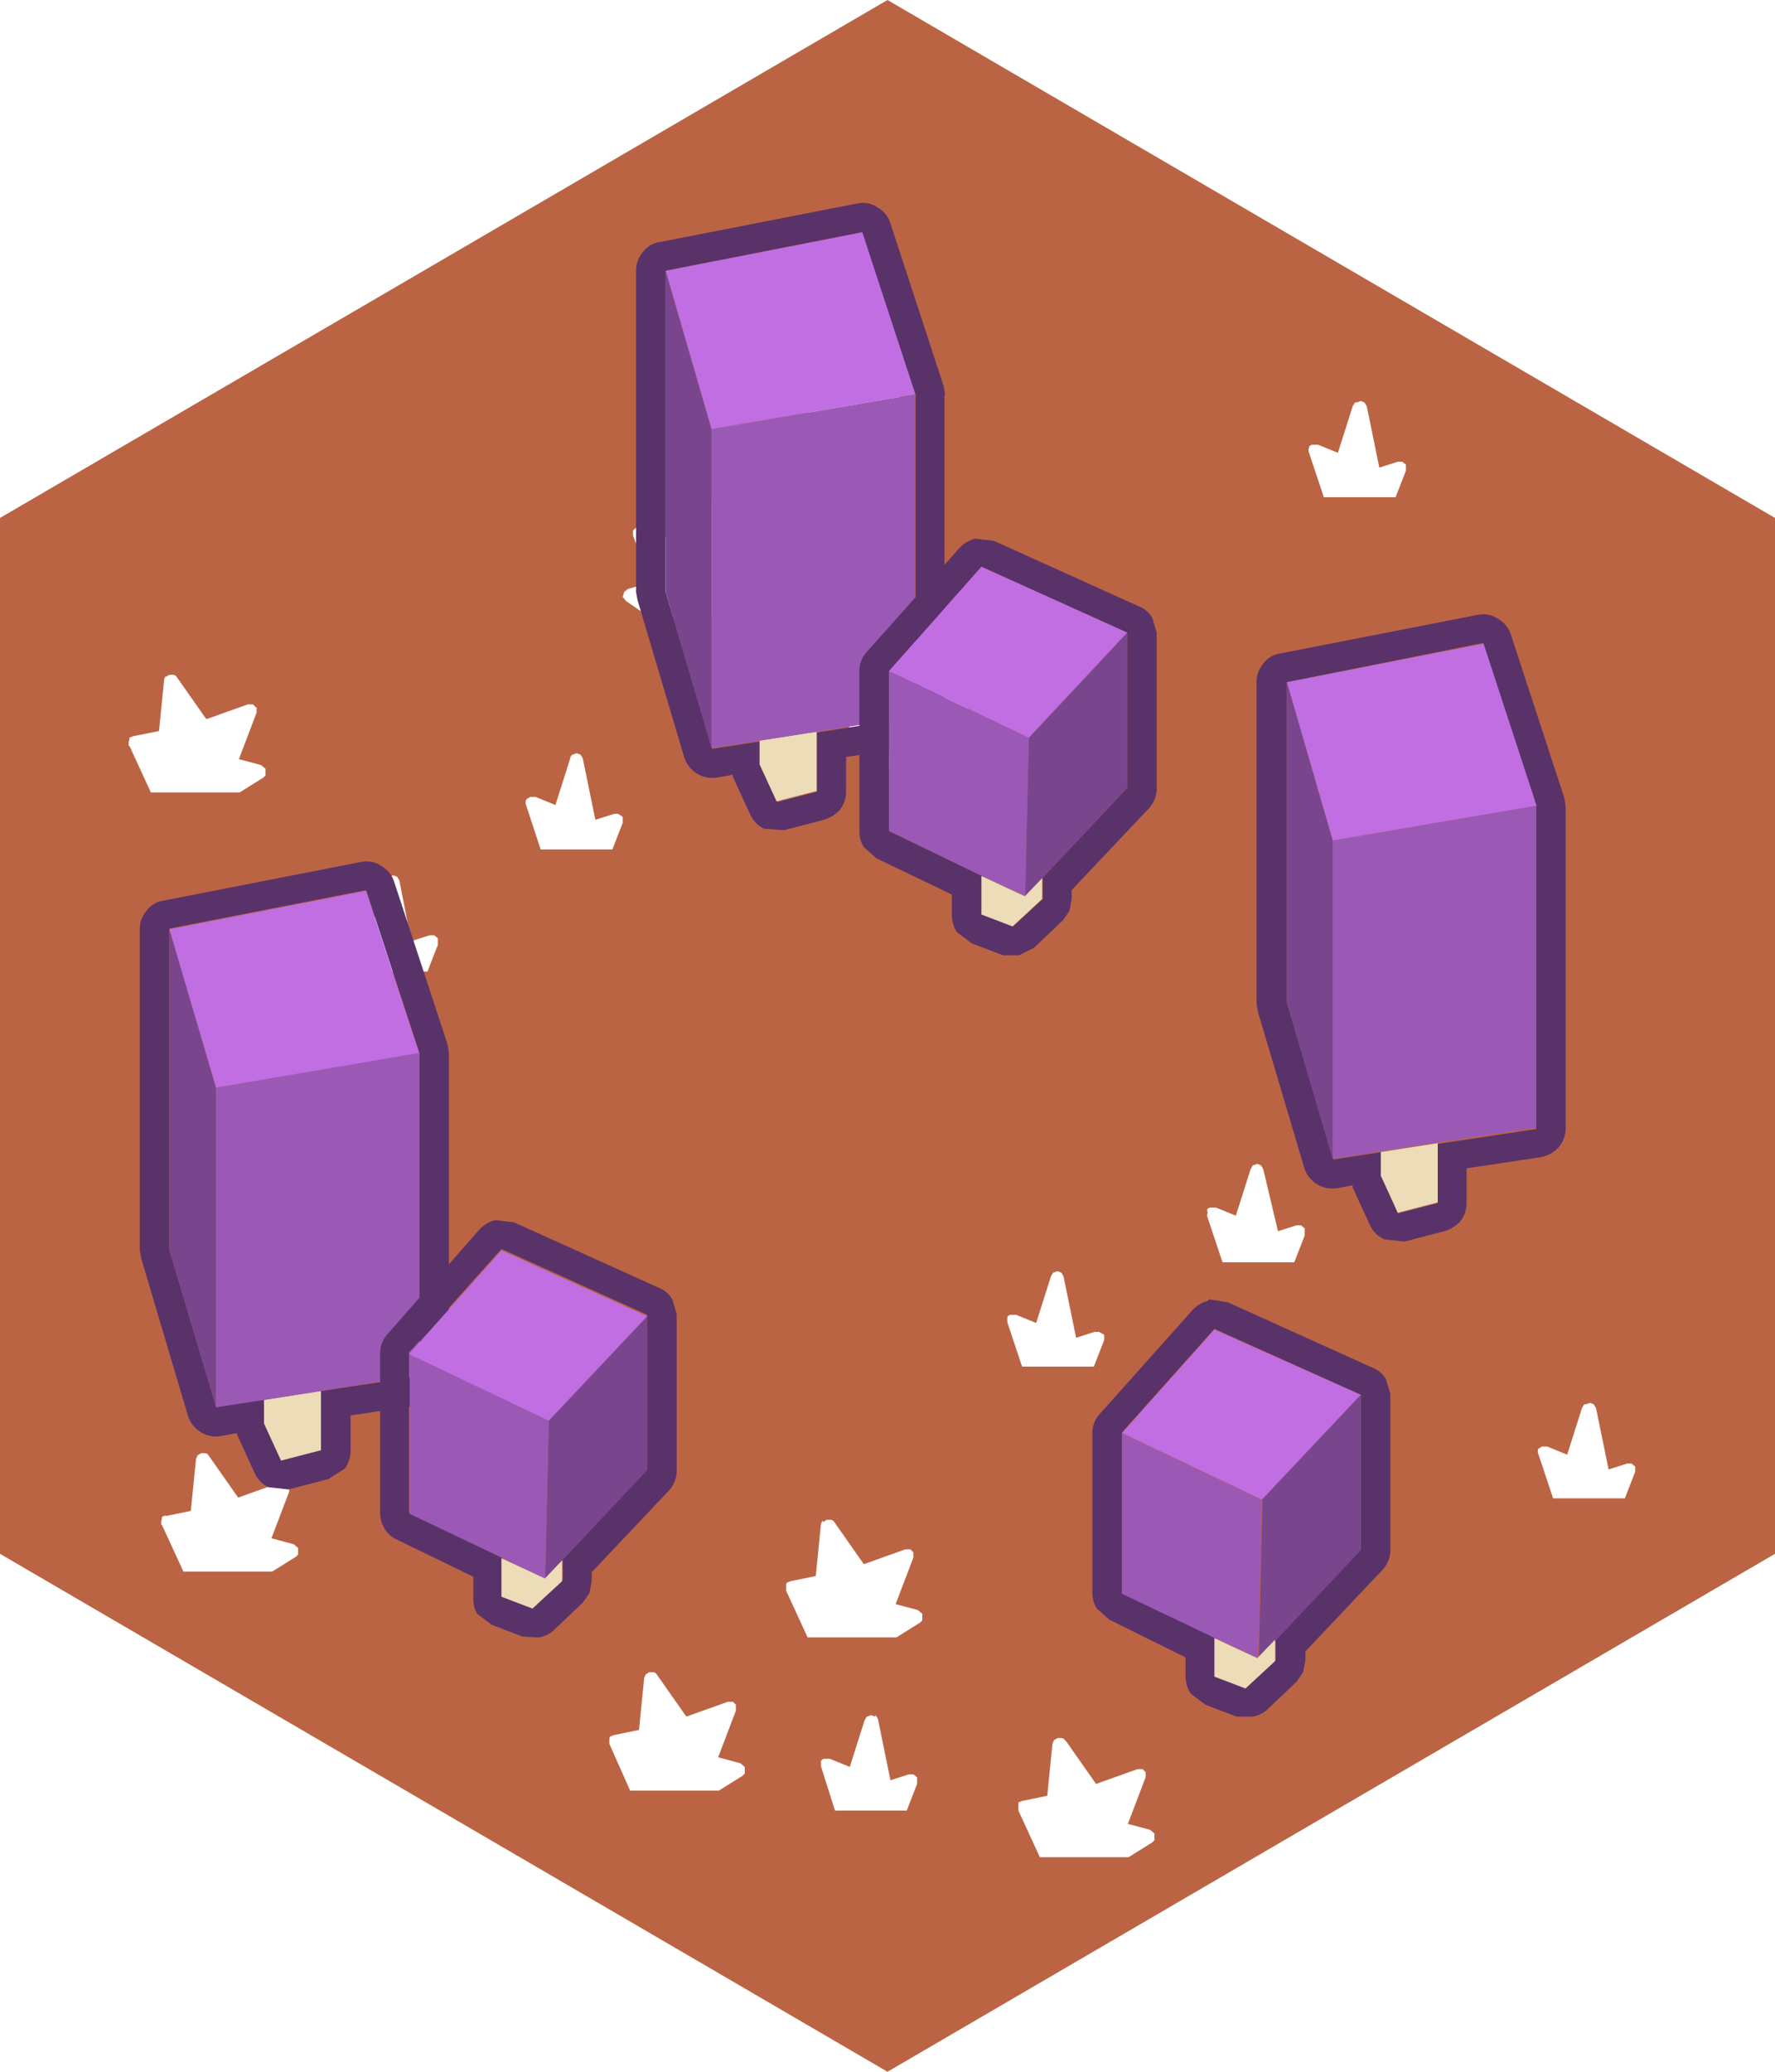 <svg xmlns="http://www.w3.org/2000/svg" xmlns:xlink="http://www.w3.org/1999/xlink" viewBox="0 0 120 140"><defs><style>.cls-1{fill:url(#linear-gradient);}.cls-2{fill:#bb6444;}.cls-3{fill:url(#linear-gradient-2);}.cls-4{fill:url(#linear-gradient-3);}.cls-5{fill:url(#linear-gradient-4);}.cls-6{fill:url(#linear-gradient-5);}.cls-7{fill:url(#linear-gradient-6);}.cls-8{fill:url(#linear-gradient-7);}.cls-9{fill:url(#linear-gradient-8);}.cls-10{fill:url(#linear-gradient-9);}.cls-11{fill:url(#linear-gradient-10);}.cls-12{fill:url(#linear-gradient-11);}.cls-13{fill:url(#linear-gradient-12);}.cls-14{fill:url(#linear-gradient-13);}.cls-15{fill:url(#linear-gradient-14);}.cls-16{fill:url(#linear-gradient-15);}.cls-17{fill:#593269;}.cls-18{fill:#c16ee2;}.cls-19{fill:#ecdcb8;}.cls-20{fill:#9b59b6;}.cls-21{fill:#79468e;}</style><linearGradient id="linear-gradient" x1="-1469.2" y1="30.38" x2="169.2" y2="30.38" gradientTransform="matrix(0, 0, 0, 0, 91.47, 27.76)" gradientUnits="userSpaceOnUse"><stop offset="0" stop-color="#bb6444"/><stop offset="1" stop-color="#d27453"/></linearGradient><linearGradient id="linear-gradient-2" x1="-1469.2" y1="26.2" x2="169.2" y2="26.2" gradientTransform="matrix(0, 0, 0, 0, 57.47, 23.61)" xlink:href="#linear-gradient"/><linearGradient id="linear-gradient-3" x1="-1469.2" y1="37.68" x2="169.2" y2="37.68" gradientTransform="matrix(0, 0, 0, 0, 46.41, 34.48)" xlink:href="#linear-gradient"/><linearGradient id="linear-gradient-4" x1="-1469.2" y1="48.02" x2="169.2" y2="48.02" gradientTransform="matrix(0, 0, 0, 0, 61.56, 44.93)" xlink:href="#linear-gradient"/><linearGradient id="linear-gradient-5" x1="-1469.2" y1="106.57" x2="169.2" y2="106.57" gradientTransform="matrix(0, 0, 0, 0, 57.41, 103.48)" xlink:href="#linear-gradient"/><linearGradient id="linear-gradient-6" x1="-1469.2" y1="81.93" x2="169.2" y2="81.93" gradientTransform="matrix(0, 0, 0, 0, 84.57, 79.31)" xlink:href="#linear-gradient"/><linearGradient id="linear-gradient-7" x1="-1469.2" y1="89.18" x2="169.2" y2="89.18" gradientTransform="matrix(0, 0, 0, 0, 71.07, 86.56)" xlink:href="#linear-gradient"/><linearGradient id="linear-gradient-8" x1="-1469.2" y1="98.07" x2="169.2" y2="98.07" gradientTransform="matrix(0, 0, 0, 0, 106.97, 95.46)" xlink:href="#linear-gradient"/><linearGradient id="linear-gradient-9" x1="-1469.2" y1="49.52" x2="169.2" y2="49.52" gradientTransform="matrix(0, 0, 0, 0, 12.91, 46.43)" xlink:href="#linear-gradient"/><linearGradient id="linear-gradient-10" x1="-1469.2" y1="54.18" x2="169.2" y2="54.18" gradientTransform="matrix(0, 0, 0, 0, 38.57, 51.56)" xlink:href="#linear-gradient"/><linearGradient id="linear-gradient-11" x1="-1469.2" y1="62.43" x2="169.2" y2="62.43" gradientTransform="matrix(0, 0, 0, 0, 26.12, 59.81)" xlink:href="#linear-gradient"/><linearGradient id="linear-gradient-12" x1="-1469.2" y1="102.18" x2="169.2" y2="102.18" gradientTransform="matrix(0, 0, 0, 0, 15.16, 99.08)" xlink:href="#linear-gradient"/><linearGradient id="linear-gradient-13" x1="-1469.2" y1="116.93" x2="169.2" y2="116.93" gradientTransform="matrix(0, 0, 0, 0, 45.41, 113.83)" xlink:href="#linear-gradient"/><linearGradient id="linear-gradient-14" x1="-1469.2" y1="121.32" x2="169.2" y2="121.32" gradientTransform="matrix(0, 0, 0, 0, 73.01, 118.23)" xlink:href="#linear-gradient"/><linearGradient id="linear-gradient-15" x1="-1469.2" y1="119.18" x2="169.2" y2="119.18" gradientTransform="matrix(0, 0, 0, 0, 58.47, 116.56)" xlink:href="#linear-gradient"/></defs><title>Asset 112</title><g id="Layer_2" data-name="Layer 2"><g id="Layer_1-2" data-name="Layer 1"><path class="cls-1" d="M91.6,27.2l.3-.1.25.1.15.25.85,4.15,1.25-.4h.3l.25.2v.45l-.7,1.8H89.4l-1-3a.42.42,0,0,1,0-.35V30.2a.3.3,0,0,1,.25-.15h.35l1.35.55,1-3.15.15-.25"/><path class="cls-2" d="M91.6,27.2l-.15.25-1,3.15-1.35-.55h-.35a.3.3,0,0,0-.25.15v.05a.42.42,0,0,0,0,.35l1,3h4.85l.7-1.8V31.4l-.25-.2h-.3l-1.25.4-.85-4.15-.15-.25-.25-.1-.3.1m-34-4.3-.3.15-.15.25-.8,4.1L55.05,27l-.3.05-.25.2v.45l.7,1.8h4.85l.9-3.1v-.35l-.25-.2h-.35L59,26.4l-1-3.15L57.85,23l-.3-.1M48.1,33.8l-2,2.85-2.85-1H43l-.2.2,0,0v.35L44,39.35l-1.55.45-.25.2-.1.35.1.1.1.15,1.6,1.1h6l1.45-3.15.05,0,0-.25-.1-.15,0-.1L51,37.85l-1.65-.3-.4-3.5-.1-.25-.25-.15h-.25l-.25.15M60.5,44.2l-.25-.15L60,44l-.25.15-.1.25-.35,3.5-1.7.35-.25.1-.05.1,0,.2v.25h0l1.45,3.15h6l1.6-1,.15-.15,0-.15,0-.3-.3-.25-1.5-.4,1.2-3.15v-.35l-.05,0-.2-.2H65.3l-2.8,1-2-2.85m-4.9,58.5-.1.25-.35,3.5-1.7.35-.25.1-.05.1,0,.2v.25h0l1.45,3.15h6l1.6-1,.15-.15,0-.15,0-.3-.3-.25-1.5-.4,1.2-3.15v-.35l0,0-.2-.2h-.35l-2.8,1-2-2.85a.3.3,0,0,0-.25-.15l-.25,0-.25.15m26-20.9a.42.42,0,0,0,0,.35l1,3h4.85l.7-1.8V83l-.25-.2h-.3l-1.25.4L85.4,79l-.15-.25-.25-.1-.3.1-.15.25-1,3.15L82.2,81.6h-.35a.3.3,0,0,0-.25.15v0M74,90l-1.25.4-.85-4.15L71.75,86l-.25-.1-.3.1-.15.25-1,3.15-1.35-.55h-.35a.3.3,0,0,0-.25.15v0l0,.35,1,3h4.85l.7-1.8V90.2L74.3,90H74m33.1,4.9-.15.25-1,3.15-1.35-.55h-.35l-.25.15v0a.42.42,0,0,0,0,.35l1,3h4.85l.7-1.8V99.1l-.25-.2h-.3l-1.25.4-.85-4.15-.15-.25-.25-.1-.3.1m-96-49.25-.1.25-.35,3.5L9,49.75l-.25.1,0,.1-.05.2v.25h.05l1.45,3.15h6l1.6-1,.15-.15,0-.15,0-.3-.3-.25-1.5-.4,1.2-3.15v-.35l-.05,0-.2-.2h-.35l-2.8,1-2-2.85a.3.3,0,0,0-.25-.15l-.25,0-.25.15M38.7,51a.3.3,0,0,0-.15.25l-1,3.15-1.35-.55h-.35L35.6,54v0a.42.42,0,0,0-.05.35l1,3.05h4.85l.7-1.8V55.2L41.8,55h-.3l-1.25.4-.85-4.15L39.25,51,39,50.9l-.3.1M26.1,59.5l-1,3.15-1.35-.55H23.4l-.25.15v0a.42.42,0,0,0,0,.35l.95,3.05H28.9l.7-1.8v-.45l-.25-.2h-.3l-1.25.4L27,59.5l-.15-.25-.25-.1-.3.1-.15.25M11.2,102.4l-.25.1,0,.1-.05.2v.25h.05l1.45,3.15h6l1.6-1,.15-.15,0-.15,0-.3-.3-.25-1.5-.4,1.2-3.15v-.35l-.05-.05-.2-.2H18.9l-2.8,1-2-2.85a.3.3,0,0,0-.25-.15l-.25,0-.25.15-.1.25-.35,3.5-1.7.35m30,15.4L42.6,121h6l1.6-1,.15-.15,0-.15,0-.3-.3-.25-1.5-.4,1.2-3.15v-.35l0-.05-.2-.2h-.35l-2.8,1-2-2.85a.3.3,0,0,0-.25-.15l-.25,0-.25.15-.1.25-.35,3.5-1.7.35-.25.1-.05.1,0,.2v.25h0m30.8-.3a.3.3,0,0,0-.25-.15l-.25,0-.25.15-.1.25-.35,3.5-1.7.35-.25.1,0,.1,0,.2v.25h0l1.45,3.15h6l1.6-1,.15-.15,0-.15,0-.3-.3-.25-1.5-.4,1.2-3.15v-.35l0,0-.2-.2h-.35l-2.8,1-2-2.85M59.15,116l-.25-.1-.3.1-.15.25-1,3.15-1.35-.55h-.35a.3.3,0,0,0-.25.15v0l0,.35.95,3h4.85l.7-1.8v-.45l-.25-.2h-.3l-1.25.4-.85-4.15-.15-.25M60,140,0,105V35L60,0l60,35v70L60,140"/><path class="cls-3" d="M57.55,22.9l.3.1.15.25,1,3.15,1.4-.55h.35l.25.2v.35l-.9,3.1H55.2l-.7-1.8v-.45l.25-.2.3-.05,1.25.4.8-4.1.15-.25.3-.15"/><path class="cls-4" d="M48.1,33.8l.25-.15h.25l.25.15.1.25.4,3.5,1.65.3.25.15,0,.1.1.15,0,.25-.05,0L49.85,41.7h-6l-1.6-1.1-.1-.15-.1-.1.1-.35.25-.2L44,39.35l-1.25-3.1V35.9l0,0,.2-.2h.35l2.85,1,2-2.85"/><path class="cls-5" d="M60.5,44.2l2,2.85,2.8-1h.35l.2.2.05,0v.35l-1.2,3.15,1.5.4.3.25,0,.3,0,.15-.15.15-1.6,1h-6L57.3,48.9h0v-.25l0-.2.05-.1.25-.1,1.7-.35.35-3.5.1-.25L60,44l.25,0,.25.15"/><path class="cls-6" d="M55.6,102.7l.25-.15.25,0a.3.3,0,0,1,.25.15l2,2.85,2.8-1h.35l.2.2,0,0v.35l-1.2,3.15,1.5.4.3.25,0,.3,0,.15-.15.15-1.6,1h-6l-1.45-3.15h0v-.25l0-.2.05-.1.25-.1,1.7-.35.35-3.5.1-.25"/><path class="cls-7" d="M81.6,81.8v0a.3.3,0,0,1,.25-.15h.35l1.35.55,1-3.15.15-.25.3-.1.25.1.15.25.85,4.15,1.25-.4h.3l.25.2v.45l-.7,1.8H82.5l-1-3a.42.42,0,0,1,0-.35"/><path class="cls-8" d="M74,90h.3l.25.2v.45l-.7,1.8H69l-1-3,0-.35v0a.3.3,0,0,1,.25-.15h.35l1.35.55,1-3.15L71.2,86l.3-.1.25.1.15.25.85,4.15L74,90"/><path class="cls-9" d="M107.1,94.9l.3-.1.25.1.15.25.85,4.15,1.25-.4h.3l.25.2v.45l-.7,1.8H104.9l-1-3a.42.42,0,0,1,0-.35v0l.25-.15h.35l1.35.55,1-3.15.15-.25"/><path class="cls-10" d="M11.1,45.65l.25-.15.25,0a.3.3,0,0,1,.25.15l2,2.85,2.8-1H17l.2.2.05,0v.35l-1.2,3.15,1.5.4.3.25,0,.3,0,.15-.15.15-1.6,1h-6L8.65,50.4H8.6v-.25l.05-.2,0-.1.25-.1,1.7-.35L11,45.9l.1-.25"/><path class="cls-11" d="M38.7,51l.3-.1.25.1.15.25.85,4.15L41.5,55h.3l.25.2v.45l-.7,1.8H36.5l-1-3.05a.42.42,0,0,1,.05-.35v0l.25-.15h.35l1.35.55,1-3.15A.3.3,0,0,1,38.7,51"/><path class="cls-12" d="M26.1,59.5l.15-.25.3-.1.25.1.15.25.85,4.15,1.25-.4h.3l.25.2v.45l-.7,1.8H24.05l-.95-3.05a.42.42,0,0,1,0-.35v0l.25-.15h.35l1.35.55,1-3.15"/><path class="cls-13" d="M11.2,102.4l1.7-.35.35-3.5.1-.25.25-.15.25,0a.3.3,0,0,1,.25.15l2,2.85,2.8-1h.35l.2.2.05.05v.35l-1.2,3.15,1.5.4.3.25,0,.3,0,.15-.15.15-1.6,1h-6l-1.45-3.15h-.05v-.25l.05-.2,0-.1.25-.1"/><path class="cls-14" d="M41.15,117.8h0v-.25l0-.2.05-.1.25-.1,1.7-.35.35-3.5.1-.25.25-.15.25,0a.3.3,0,0,1,.25.15l2,2.85,2.8-1h.35l.2.2,0,.05v.35l-1.2,3.15,1.5.4.3.25,0,.3,0,.15-.15.15-1.6,1h-6l-1.45-3.15"/><path class="cls-15" d="M72,117.5l2,2.85,2.8-1h.35l.2.2,0,0v.35l-1.2,3.15,1.5.4.3.25,0,.3,0,.15-.15.15-1.6,1h-6l-1.45-3.15h0V122l0-.2,0-.1.25-.1,1.7-.35.35-3.5.1-.25.25-.15.25,0a.3.3,0,0,1,.25.15"/><path class="cls-16" d="M59.15,116l.15.25.85,4.15,1.25-.4h.3l.25.2v.45l-.7,1.8H56.4l-.95-3,0-.35v0a.3.3,0,0,1,.25-.15h.35l1.35.55,1-3.15.15-.25.3-.1.25.1"/><path class="cls-17" d="M63.85,26.65V48.4a2,2,0,0,1-.45,1.3,2.21,2.21,0,0,1-1.25.7l-4.95.75v2.3a2.05,2.05,0,0,1-.4,1.25,2.42,2.42,0,0,1-1.1.7l-2.7.7L51.65,56a1.91,1.91,0,0,1-.95-1l-1.15-2.5,0-.15-1.1.2a2,2,0,0,1-2.2-1.4l-3.15-10.6L43,40V18.3a1.92,1.92,0,0,1,.45-1.25,1.74,1.74,0,0,1,1.2-.7l13.3-2.6a1.76,1.76,0,0,1,1.35.25,1.88,1.88,0,0,1,.9,1.1l3.6,11,.1.6m-2,0L58.25,15.7,45,18.3V40l3.15,10.6,3.25-.5v1.6l1.15,2.5,2.7-.7v-4l6.65-1.05V26.65"/><path class="cls-18" d="M61.85,26.65,48.1,29,45,18.3l13.3-2.6,3.6,11"/><path class="cls-19" d="M55.2,49.45v4l-2.7.7-1.15-2.5v-1.6l3.85-.6"/><path class="cls-20" d="M48.1,29l13.75-2.35V48.4L55.2,49.45l-3.85.6-3.25.5V29"/><path class="cls-21" d="M48.1,29V50.55L45,40V18.3L48.1,29"/><path class="cls-17" d="M86.6,44.15l13.3-2.6a1.76,1.76,0,0,1,1.35.25,1.88,1.88,0,0,1,.9,1.1l3.6,11,.1.6V76.2a2,2,0,0,1-.45,1.3,2.21,2.21,0,0,1-1.25.7l-5,.75v2.3a2.05,2.05,0,0,1-.4,1.25,2.42,2.42,0,0,1-1.1.7l-2.7.7-1.35-.15a1.91,1.91,0,0,1-1-1l-1.15-2.5,0-.15-1.1.2A2,2,0,0,1,88.2,79l-3.15-10.6-.1-.6V46.1a1.92,1.92,0,0,1,.45-1.25,1.74,1.74,0,0,1,1.2-.7m17.25,10.3-3.6-11L87,46.1V67.75l3.15,10.6,3.25-.5v1.6L94.5,82l2.7-.7v-4l6.65-1V54.45"/><path class="cls-18" d="M103.85,54.45,90.1,56.8,87,46.1l13.3-2.6,3.6,11"/><path class="cls-20" d="M103.85,54.45V76.2l-6.65,1-3.85.6-3.25.5V56.8l13.75-2.35"/><path class="cls-19" d="M97.2,77.25v4l-2.7.7-1.15-2.5v-1.6l3.85-.6"/><path class="cls-21" d="M90.1,78.35,87,67.75V46.1L90.1,56.8V78.35"/><path class="cls-17" d="M21.7,94l6.65-1V71.15l-3.6-11-13.3,2.6V84.45l3.15,10.6,3.25-.5v1.6L19,98.65l2.7-.7V94M25.75,58.5a1.88,1.88,0,0,1,.9,1.1l3.6,10.95.1.6V92.9a2,2,0,0,1-.45,1.3,2.21,2.21,0,0,1-1.25.7l-4.95.75V98a2.05,2.05,0,0,1-.4,1.25l-1.1.7-2.7.7-1.35-.15a1.91,1.91,0,0,1-.95-1L16.05,97,16,96.85l-1.1.2a2,2,0,0,1-2.2-1.4L9.55,85.05l-.1-.6V62.8a1.92,1.92,0,0,1,.45-1.25,1.74,1.74,0,0,1,1.2-.7l13.3-2.6a1.76,1.76,0,0,1,1.35.25"/><path class="cls-18" d="M11.45,62.8l13.3-2.6,3.6,11L14.6,73.5,11.45,62.8"/><path class="cls-21" d="M11.45,62.8,14.6,73.5V95.05l-3.15-10.6V62.8"/><path class="cls-19" d="M21.7,94v4l-2.7.7-1.15-2.5v-1.6L21.7,94"/><path class="cls-20" d="M21.7,94l-3.85.6-3.25.5V73.5l13.75-2.35V92.9L21.7,94"/><path class="cls-21" d="M36.85,106.65,37.1,96l6.65-7.1v10.5L38,105.45l-1.15,1.2"/><path class="cls-17" d="M45.75,88.85v10.5a2,2,0,0,1-.55,1.4l-5.2,5.5v.6l-.15.8-.45.65-1.95,1.85a2,2,0,0,1-1,.5l-1.1-.05-2.1-.8-1-.75A2.15,2.15,0,0,1,32,107.9v-1.35l-5.15-2.5a1.89,1.89,0,0,1-.85-.75,2,2,0,0,1-.3-1V91.45a1.89,1.89,0,0,1,.5-1.3L32.4,83.1a2.11,2.11,0,0,1,1.1-.65l1.25.15,9.85,4.45a1.78,1.78,0,0,1,.85.75l.3,1M38,105.45l5.75-6.1V88.85L33.9,84.4l-6.25,7v10.8l6.3,3v2.6l2.1.8,2-1.85v-1.4"/><path class="cls-20" d="M37.1,96l-.25,10.7L34,105.3l-6.3-3V91.45L37.1,96"/><path class="cls-18" d="M37.1,96l-9.45-4.5,6.25-7,9.85,4.45L37.1,96"/><path class="cls-19" d="M36.85,106.65l1.15-1.2v1.4l-2,1.85-2.1-.8v-2.6l2.9,1.35"/><path class="cls-17" d="M58.6,44.05l6.25-7a2.11,2.11,0,0,1,1.1-.65l1.25.15L77.05,41a1.78,1.78,0,0,1,.85.75l.3,1v10.5a2,2,0,0,1-.55,1.4l-5.2,5.5v.6l-.15.8-.45.65L69.9,64.05l-1,.5-1.1,0-2.1-.8-1-.75a2.15,2.15,0,0,1-.35-1.15V60.45L59.25,58l-.85-.75a2,2,0,0,1-.3-1.05V45.35a1.89,1.89,0,0,1,.5-1.3m11.85,15.3,5.75-6.1V42.75L66.35,38.3,60.1,45.35v10.8l6.3,3.05v2.6l2.1.8,2-1.85v-1.4"/><path class="cls-21" d="M70.45,59.35l-1.15,1.2.25-10.7,6.65-7.1v10.5l-5.75,6.1"/><path class="cls-18" d="M76.2,42.75l-6.65,7.1-9.45-4.5,6.25-7.05,9.85,4.45"/><path class="cls-20" d="M69.55,49.85l-.25,10.7L66.4,59.2l-6.3-3.05V45.35l9.45,4.5"/><path class="cls-19" d="M69.3,60.55l1.15-1.2v1.4l-2,1.85-2.1-.8V59.2l2.9,1.35"/><path class="cls-18" d="M75.85,96.85l6.25-7L92,94.25l-6.65,7.1-9.45-4.5"/><path class="cls-17" d="M75.85,96.85v10.8l6.3,3v2.6l2.1.8,2-1.85v-1.4l5.75-6.1V94.25L82.1,89.8l-6.25,7m5.85-9L83,88l9.85,4.45a1.78,1.78,0,0,1,.85.75l.3,1v10.5a2,2,0,0,1-.55,1.4l-5.2,5.5v.6l-.15.8-.45.65-1.95,1.85a2,2,0,0,1-1,.5l-1.1,0-2.1-.8-1-.75a2.15,2.15,0,0,1-.35-1.15V112L75,109.45l-.85-.75a2,2,0,0,1-.3-1V96.85a1.89,1.89,0,0,1,.5-1.3l6.25-7a2.11,2.11,0,0,1,1.1-.65"/><path class="cls-21" d="M85.3,101.35,92,94.25v10.5l-5.75,6.1-1.15,1.2.25-10.7"/><path class="cls-20" d="M85.3,101.35l-.25,10.7-2.9-1.35-6.3-3V96.85l9.45,4.5"/><path class="cls-19" d="M86.2,110.85v1.4l-2,1.85-2.1-.8v-2.6l2.9,1.35,1.15-1.2"/></g></g></svg>